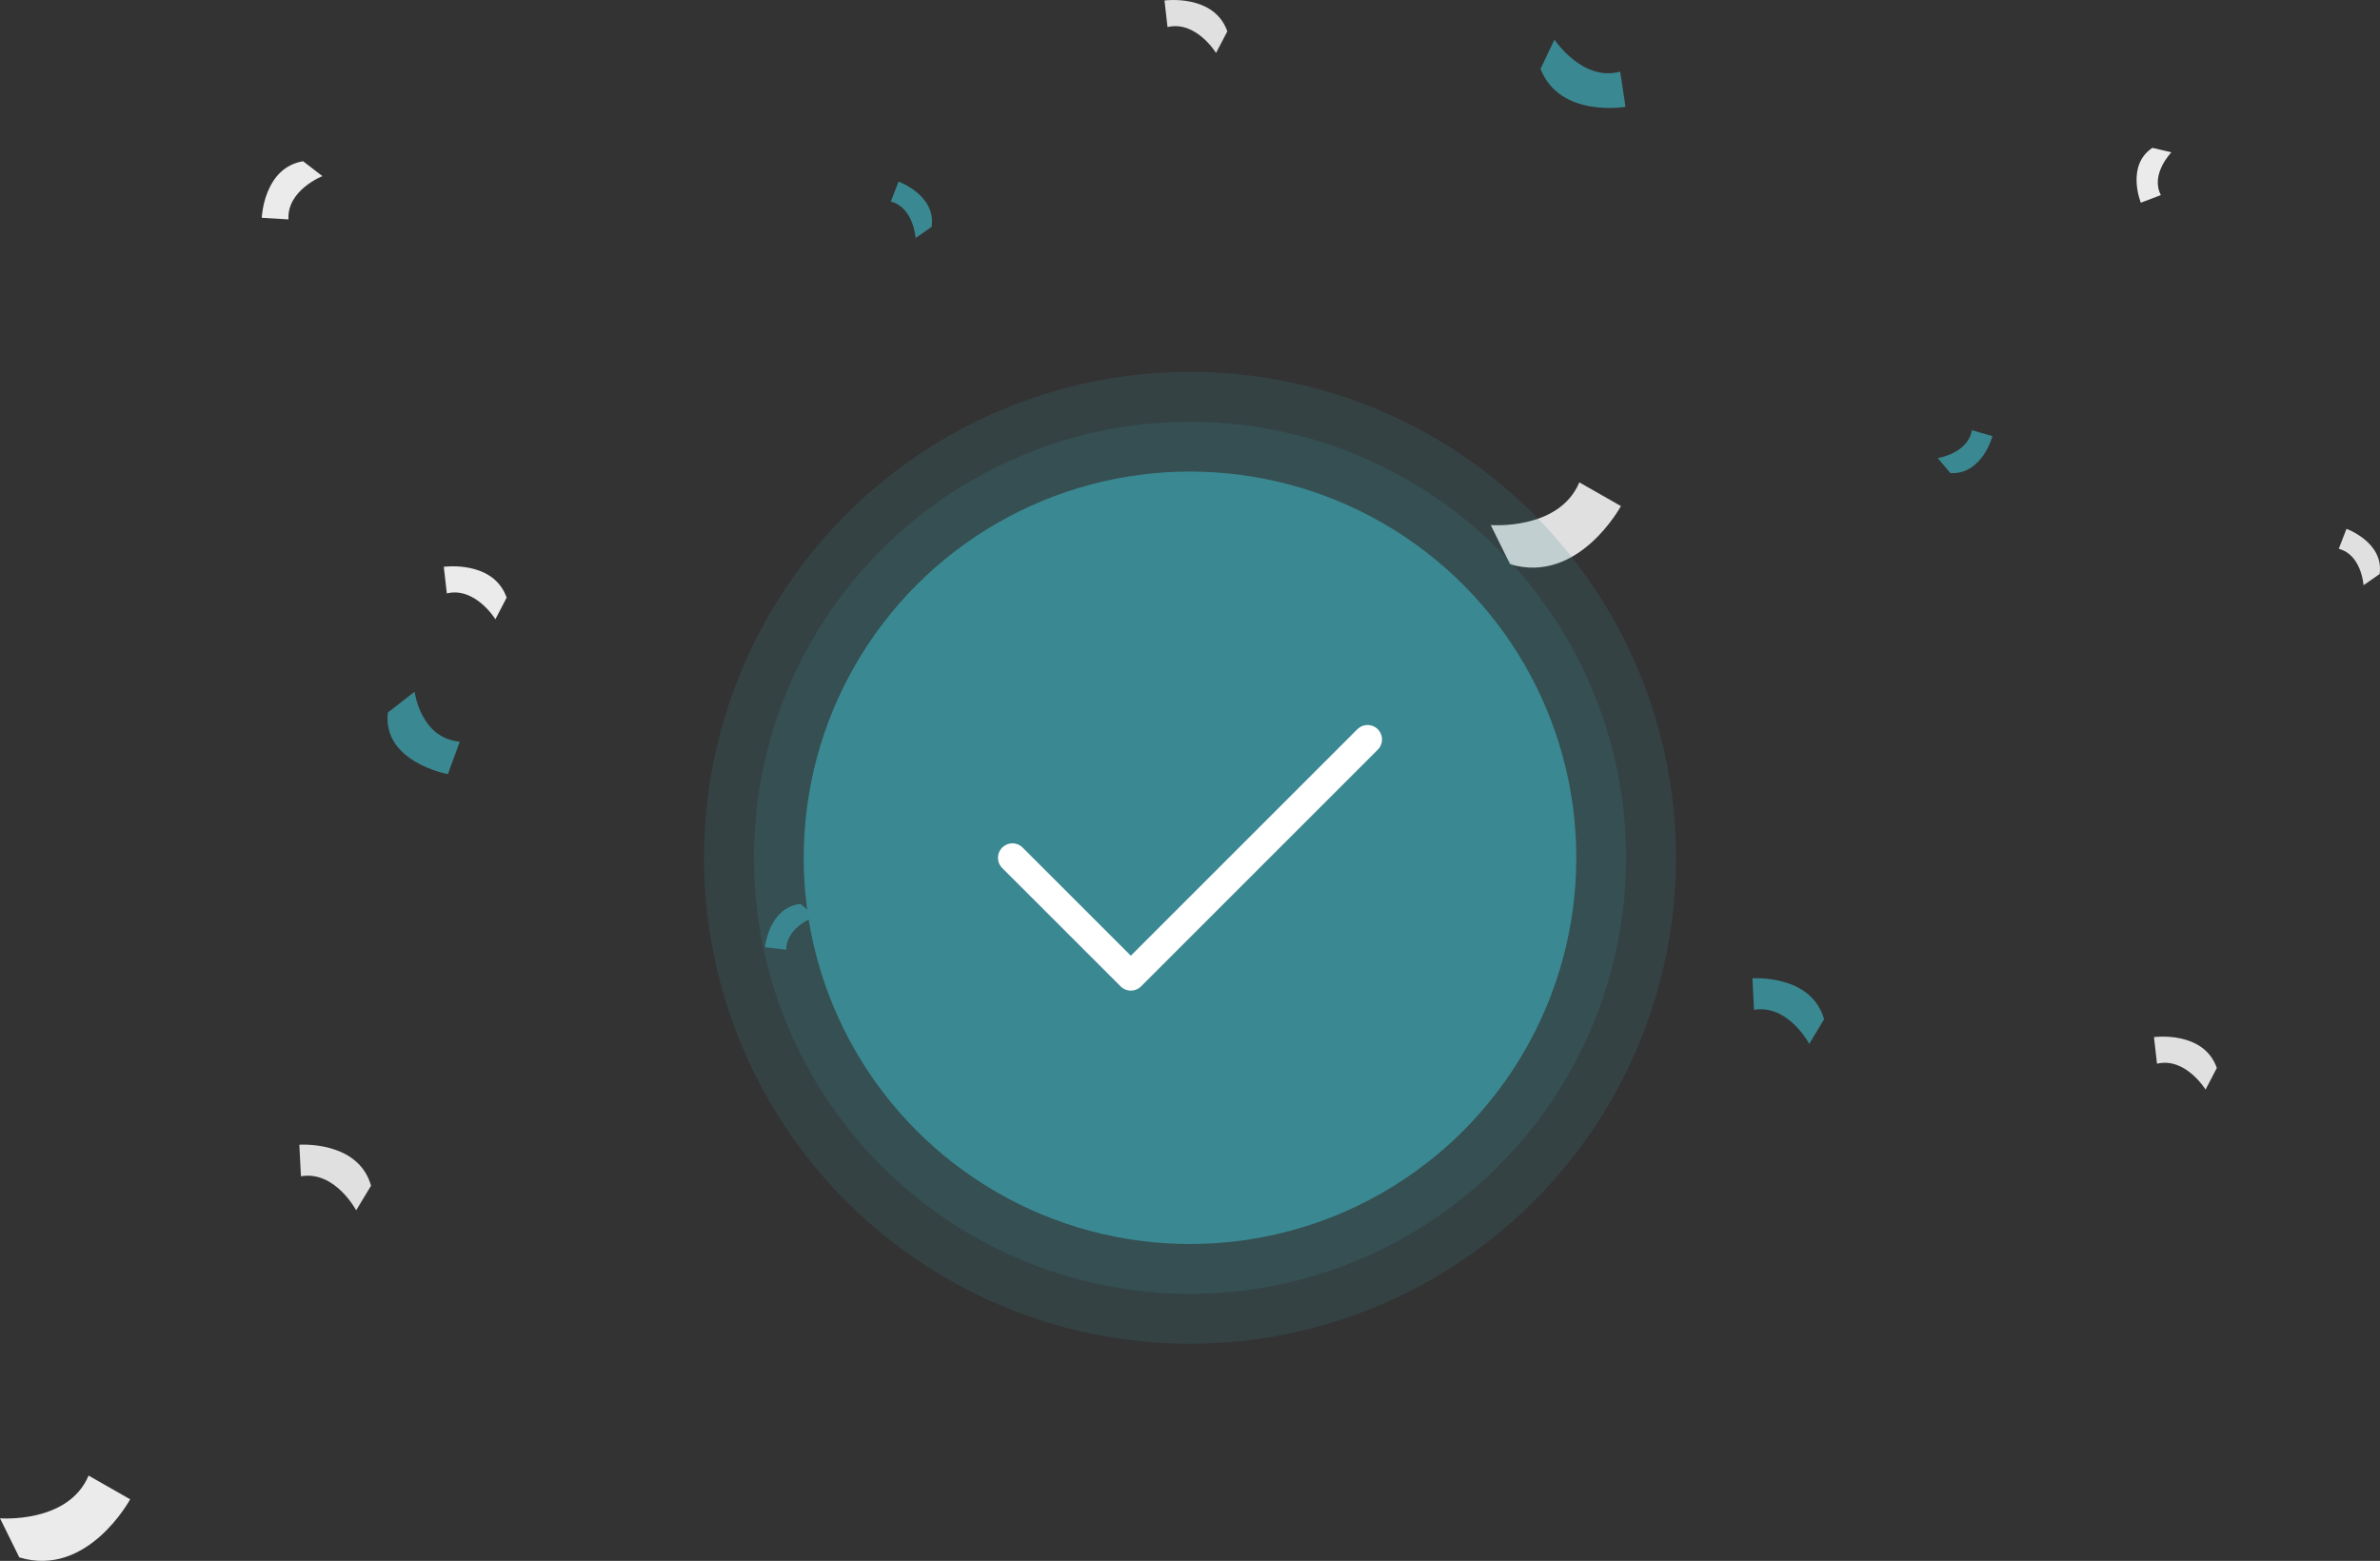 <svg xmlns="http://www.w3.org/2000/svg" width="411.655" height="270.024" viewBox="0 0 411.655 270.024">
  <rect x="0" y="0" width="411.655" height="270.024" fill="#333333" stroke="none"/>
  <g id="Group_70675" data-name="Group 70675" transform="translate(0 0)">
    <g id="Group_70671" data-name="Group 70671" transform="translate(0 0)">
      <g id="Group_67995" data-name="Group 67995" transform="translate(51.772 198.018)">
        <g id="Group_67994" data-name="Group 67994">
          <path id="Path_38831" data-name="Path 38831" d="M74.354,195.561c-2.214-7.842-12.406-7.081-12.406-7.081l.281,5.453c5.89-1.017,9.552,5.888,9.552,5.888Z" transform="translate(-61.948 -188.46)" fill="#e0e0e0"/>
        </g>
      </g>
      <g id="Group_67997" data-name="Group 67997" transform="translate(257.847 83.452)">
        <g id="Group_67996" data-name="Group 67996">
          <path id="Path_38832" data-name="Path 38832" d="M197.532,121.3c11.822,3.581,19.177-10.053,19.177-10.053l-7.193-4.1c-3.516,8.352-15.324,7.386-15.324,7.386Z" transform="translate(-194.193 -107.153)" fill="#e0e0e0"/>
        </g>
      </g>
      <g id="Group_67999" data-name="Group 67999" transform="translate(372.561 179.331)">
        <g id="Group_67998" data-name="Group 67998">
          <path id="Path_38833" data-name="Path 38833" d="M280.554,180.83c-2.286-6.519-10.871-5.337-10.871-5.337l.524,4.6c4.933-1.171,8.4,4.479,8.4,4.479Z" transform="translate(-269.683 -175.409)" fill="#e0e0e0"/>
        </g>
      </g>
      <g id="Group_68001" data-name="Group 68001" transform="translate(201.414 0)">
        <g id="Group_68000" data-name="Group 68000">
          <path id="Path_38834" data-name="Path 38834" d="M167.575,53.587c-2.287-6.519-10.871-5.338-10.871-5.338l.525,4.6c4.931-1.171,8.394,4.478,8.394,4.478Z" transform="translate(-156.704 -48.165)" fill="#e0e0e0"/>
        </g>
      </g>
      <g id="Group_68003" data-name="Group 68003" transform="translate(76.761 97.962)">
        <g id="Group_68002" data-name="Group 68002">
          <path id="Path_38835" data-name="Path 38835" d="M82.234,123.1c-2.288-6.52-10.871-5.338-10.871-5.338l.524,4.6c4.931-1.17,8.4,4.479,8.4,4.479Z" transform="translate(-71.363 -117.674)" fill="#ebebeb"/>
        </g>
      </g>
      <g id="Group_68005" data-name="Group 68005" transform="translate(45.276 27.896)">
        <g id="Group_68004" data-name="Group 68004">
          <path id="Path_38836" data-name="Path 38836" d="M63.682,71.409c-6.818,1.119-7.147,9.778-7.147,9.778l4.622.283c-.3-5.06,5.87-7.488,5.87-7.488Z" transform="translate(-56.535 -71.409)" fill="#ebebeb"/>
        </g>
      </g>
      <g id="Group_68007" data-name="Group 68007" transform="translate(0 255.273)">
        <g id="Group_68006" data-name="Group 68006">
          <path id="Path_38837" data-name="Path 38837" d="M22.149,242.754C33.97,246.335,41.325,232.7,41.325,232.7l-7.193-4.1c-3.515,8.352-15.322,7.386-15.322,7.386Z" transform="translate(-18.81 -228.603)" fill="#ebebeb"/>
        </g>
      </g>
      <g id="Group_68009" data-name="Group 68009" transform="translate(404.522 91.484)">
        <g id="Group_68008" data-name="Group 68008">
          <path id="Path_38838" data-name="Path 38838" d="M303.378,120.877c.8-5.474-5.73-7.825-5.73-7.825l-1.336,3.459c3.933,1,4.291,6.295,4.291,6.295Z" transform="translate(-296.313 -113.052)" fill="#e0e0e0"/>
        </g>
      </g>
      <g id="Group_68011" data-name="Group 68011" transform="translate(369.549 25.575)">
        <g id="Group_68010" data-name="Group 68010">
          <path id="Path_38839" data-name="Path 38839" d="M269.909,69.475c-4.61,3.059-2,9.49-2,9.49l3.467-1.314c-1.881-3.6,1.822-7.4,1.822-7.4Z" transform="translate(-267.173 -69.475)" fill="#ebebeb"/>
        </g>
      </g>
    </g>
    <g id="Confetti" transform="translate(67.026 6.85)">
      <g id="Group_68254" data-name="Group 68254" transform="translate(236.071 162.377)">
        <g id="Group_68253" data-name="Group 68253">
          <path id="Path_38964" data-name="Path 38964" d="M236.656,206.943c-2.213-7.842-12.4-7.081-12.4-7.081l.28,5.454c5.892-1.015,9.553,5.889,9.553,5.889Z" transform="translate(-224.251 -199.842)" fill="#3a8891"/>
        </g>
      </g>
      <g id="Group_68256" data-name="Group 68256" transform="translate(142.042 78.249)">
        <g id="Group_68255" data-name="Group 68255">
          <path id="Path_38965" data-name="Path 38965" d="M152.063,129.745c-5.5.583-6.159,7.491-6.159,7.491l3.682.437c-.006-4.059,5.033-5.719,5.033-5.719Z" transform="translate(-145.904 -129.745)" fill="#3a8891"/>
        </g>
      </g>
      <g id="Group_68258" data-name="Group 68258" transform="translate(199.429 0)">
        <g id="Group_68257" data-name="Group 68257">
          <path id="Path_38966" data-name="Path 38966" d="M193.72,69.613c3.356,8.551,14.7,6.562,14.7,6.562l-.921-6.087c-6.5,1.8-11.373-5.542-11.373-5.542Z" transform="translate(-193.72 -64.546)" fill="#3a8891"/>
        </g>
      </g>
      <g id="Group_68260" data-name="Group 68260" transform="translate(65.291 149.522)">
        <g id="Group_68259" data-name="Group 68259">
          <path id="Path_38967" data-name="Path 38967" d="M88.112,189.131c-5.5.584-6.159,7.491-6.159,7.491l3.682.437c-.006-4.059,5.035-5.719,5.035-5.719Z" transform="translate(-81.953 -189.131)" fill="#3a8891"/>
        </g>
      </g>
      <g id="Group_68262" data-name="Group 68262" transform="translate(87.052 24.566)">
        <g id="Group_68261" data-name="Group 68261">
          <path id="Path_38968" data-name="Path 38968" d="M107.15,92.84c.8-5.475-5.728-7.825-5.728-7.825l-1.337,3.458c3.933,1,4.291,6.3,4.291,6.3Z" transform="translate(-100.085 -85.015)" fill="#3a8891"/>
        </g>
      </g>
      <g id="Group_68264" data-name="Group 68264" transform="translate(0 112.808)">
        <g id="Group_68263" data-name="Group 68263">
          <path id="Path_38969" data-name="Path 38969" d="M27.612,162.146c-.988,8.585,10.383,10.662,10.383,10.662l2.052-5.617c-6.823-.616-7.807-8.652-7.807-8.652Z" transform="translate(-27.551 -158.54)" fill="#3a8891"/>
        </g>
      </g>
      <g id="Group_68266" data-name="Group 68266" transform="translate(268.144 67.57)">
        <g id="Group_68265" data-name="Group 68265">
          <path id="Path_38970" data-name="Path 38970" d="M253.14,128.27c5.524.314,7.291-6.394,7.291-6.394l-3.562-1.029c-.652,4.007-5.894,4.828-5.894,4.828Z" transform="translate(-250.975 -120.847)" fill="#3a8891"/>
        </g>
      </g>
    </g>
    <g id="Group_70672" data-name="Group 70672" transform="translate(121.763 64.331)">
      <circle id="Ellipse_174" data-name="Ellipse 174" cx="84.064" cy="84.064" r="84.064" transform="translate(0)" fill="#3a8891" opacity="0.19"/>
      <circle id="Ellipse_175" data-name="Ellipse 175" cx="75.442" cy="75.442" r="75.442" transform="translate(8.622 8.622)" fill="#3a8891" opacity="0.19"/>
      <circle id="Ellipse_176" data-name="Ellipse 176" cx="66.82" cy="66.82" r="66.82" transform="translate(17.244 17.244)" fill="#3a8891"/>
    </g>
    <path id="Stroke_3" data-name="Stroke 3" d="M0,20.473,20.481,40.945,61.426,0" transform="translate(175.114 127.923)" fill="none" stroke="#fff" stroke-linecap="round" stroke-linejoin="round" stroke-width="5"/>
  </g>
</svg>
